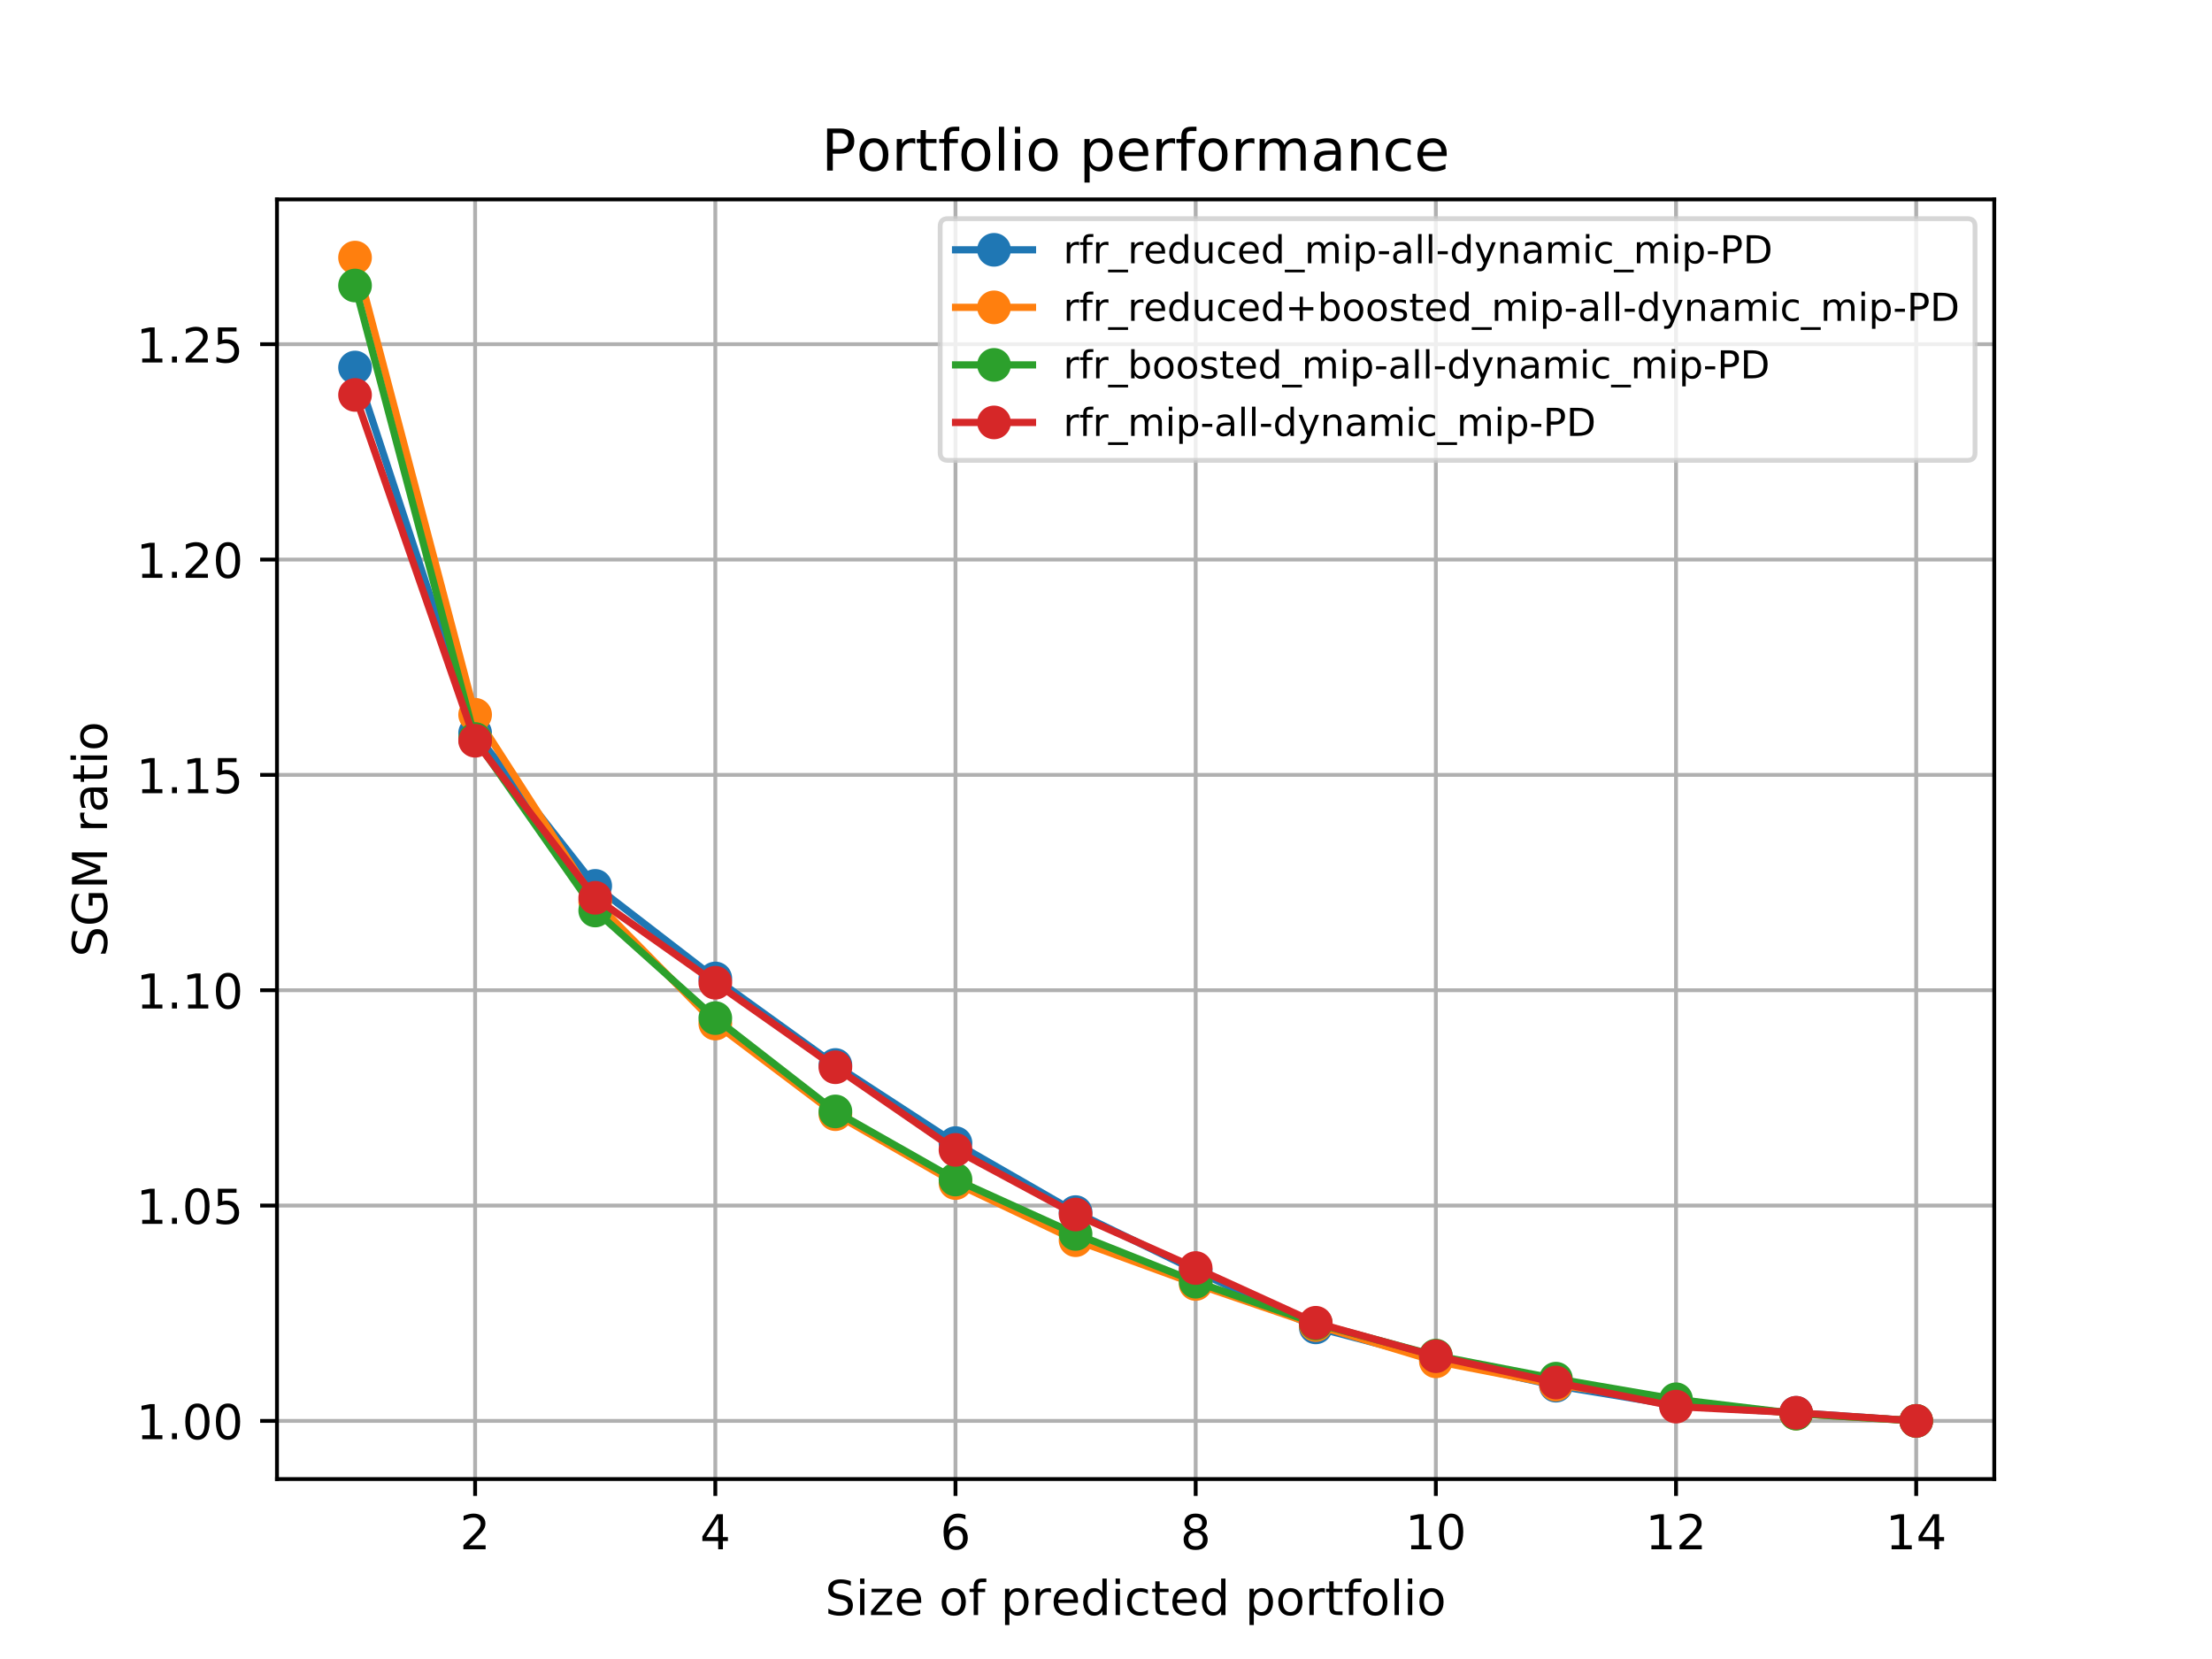 <?xml version="1.0" encoding="utf-8" standalone="no"?>
<!DOCTYPE svg PUBLIC "-//W3C//DTD SVG 1.1//EN"
  "http://www.w3.org/Graphics/SVG/1.1/DTD/svg11.dtd">
<!-- Created with matplotlib (http://matplotlib.org/) -->
<svg height="345pt" version="1.1" viewBox="0 0 460 345" width="460pt" xmlns="http://www.w3.org/2000/svg" xmlns:xlink="http://www.w3.org/1999/xlink">
 <defs>
  <style type="text/css">
*{stroke-linecap:butt;stroke-linejoin:round;}
  </style>
 </defs>
 <g id="figure_1">
  <g id="patch_1">
   <path d="M 0 345.6 
L 460.8 345.6 
L 460.8 0 
L 0 0 
z
" style="fill:#ffffff;"/>
  </g>
  <g id="axes_1">
   <g id="patch_2">
    <path d="M 57.6 307.584 
L 414.72 307.584 
L 414.72 41.472 
L 57.6 41.472 
z
" style="fill:#ffffff;"/>
   </g>
   <g id="matplotlib.axis_1">
    <g id="xtick_1">
     <g id="line2d_1">
      <path clip-path="url(#p5f1afac180)" d="M 98.806 307.584 
L 98.806 41.472 
" style="fill:none;stroke:#b0b0b0;stroke-linecap:square;stroke-width:0.8;"/>
     </g>
     <g id="line2d_2">
      <defs>
       <path d="M 0 0 
L 0 3.5 
" id="mdc9159c2d7" style="stroke:#000000;stroke-width:0.8;"/>
      </defs>
      <g>
       <use style="stroke:#000000;stroke-width:0.8;" x="98.806" xlink:href="#mdc9159c2d7" y="307.584"/>
      </g>
     </g>
     <g id="text_1">
      <!-- 2 -->
      <defs>
       <path d="M 19.188 8.297 
L 53.609 8.297 
L 53.609 0 
L 7.328 0 
L 7.328 8.297 
Q 12.938 14.109 22.625 23.891 
Q 32.328 33.688 34.812 36.531 
Q 39.547 41.844 41.422 45.531 
Q 43.312 49.219 43.312 52.781 
Q 43.312 58.594 39.234 62.25 
Q 35.156 65.922 28.609 65.922 
Q 23.969 65.922 18.812 64.312 
Q 13.672 62.703 7.812 59.422 
L 7.812 69.391 
Q 13.766 71.781 18.938 73 
Q 24.125 74.219 28.422 74.219 
Q 39.75 74.219 46.484 68.547 
Q 53.219 62.891 53.219 53.422 
Q 53.219 48.922 51.531 44.891 
Q 49.859 40.875 45.406 35.406 
Q 44.188 33.984 37.641 27.219 
Q 31.109 20.453 19.188 8.297 
z
" id="DejaVuSans-32"/>
      </defs>
      <g transform="translate(95.625 322.182)scale(0.1 -0.1)">
       <use xlink:href="#DejaVuSans-32"/>
      </g>
     </g>
    </g>
    <g id="xtick_2">
     <g id="line2d_3">
      <path clip-path="url(#p5f1afac180)" d="M 148.753 307.584 
L 148.753 41.472 
" style="fill:none;stroke:#b0b0b0;stroke-linecap:square;stroke-width:0.8;"/>
     </g>
     <g id="line2d_4">
      <g>
       <use style="stroke:#000000;stroke-width:0.8;" x="148.753" xlink:href="#mdc9159c2d7" y="307.584"/>
      </g>
     </g>
     <g id="text_2">
      <!-- 4 -->
      <defs>
       <path d="M 37.797 64.312 
L 12.891 25.391 
L 37.797 25.391 
z
M 35.203 72.906 
L 47.609 72.906 
L 47.609 25.391 
L 58.016 25.391 
L 58.016 17.188 
L 47.609 17.188 
L 47.609 0 
L 37.797 0 
L 37.797 17.188 
L 4.891 17.188 
L 4.891 26.703 
z
" id="DejaVuSans-34"/>
      </defs>
      <g transform="translate(145.572 322.182)scale(0.1 -0.1)">
       <use xlink:href="#DejaVuSans-34"/>
      </g>
     </g>
    </g>
    <g id="xtick_3">
     <g id="line2d_5">
      <path clip-path="url(#p5f1afac180)" d="M 198.7 307.584 
L 198.7 41.472 
" style="fill:none;stroke:#b0b0b0;stroke-linecap:square;stroke-width:0.8;"/>
     </g>
     <g id="line2d_6">
      <g>
       <use style="stroke:#000000;stroke-width:0.8;" x="198.7" xlink:href="#mdc9159c2d7" y="307.584"/>
      </g>
     </g>
     <g id="text_3">
      <!-- 6 -->
      <defs>
       <path d="M 33.016 40.375 
Q 26.375 40.375 22.484 35.828 
Q 18.609 31.297 18.609 23.391 
Q 18.609 15.531 22.484 10.953 
Q 26.375 6.391 33.016 6.391 
Q 39.656 6.391 43.531 10.953 
Q 47.406 15.531 47.406 23.391 
Q 47.406 31.297 43.531 35.828 
Q 39.656 40.375 33.016 40.375 
z
M 52.594 71.297 
L 52.594 62.312 
Q 48.875 64.062 45.094 64.984 
Q 41.312 65.922 37.594 65.922 
Q 27.828 65.922 22.672 59.328 
Q 17.531 52.734 16.797 39.406 
Q 19.672 43.656 24.016 45.922 
Q 28.375 48.188 33.594 48.188 
Q 44.578 48.188 50.953 41.516 
Q 57.328 34.859 57.328 23.391 
Q 57.328 12.156 50.688 5.359 
Q 44.047 -1.422 33.016 -1.422 
Q 20.359 -1.422 13.672 8.266 
Q 6.984 17.969 6.984 36.375 
Q 6.984 53.656 15.188 63.938 
Q 23.391 74.219 37.203 74.219 
Q 40.922 74.219 44.703 73.484 
Q 48.484 72.75 52.594 71.297 
z
" id="DejaVuSans-36"/>
      </defs>
      <g transform="translate(195.519 322.182)scale(0.1 -0.1)">
       <use xlink:href="#DejaVuSans-36"/>
      </g>
     </g>
    </g>
    <g id="xtick_4">
     <g id="line2d_7">
      <path clip-path="url(#p5f1afac180)" d="M 248.647 307.584 
L 248.647 41.472 
" style="fill:none;stroke:#b0b0b0;stroke-linecap:square;stroke-width:0.8;"/>
     </g>
     <g id="line2d_8">
      <g>
       <use style="stroke:#000000;stroke-width:0.8;" x="248.647" xlink:href="#mdc9159c2d7" y="307.584"/>
      </g>
     </g>
     <g id="text_4">
      <!-- 8 -->
      <defs>
       <path d="M 31.781 34.625 
Q 24.75 34.625 20.719 30.859 
Q 16.703 27.094 16.703 20.516 
Q 16.703 13.922 20.719 10.156 
Q 24.75 6.391 31.781 6.391 
Q 38.812 6.391 42.859 10.172 
Q 46.922 13.969 46.922 20.516 
Q 46.922 27.094 42.891 30.859 
Q 38.875 34.625 31.781 34.625 
z
M 21.922 38.812 
Q 15.578 40.375 12.031 44.719 
Q 8.5 49.078 8.5 55.328 
Q 8.5 64.062 14.719 69.141 
Q 20.953 74.219 31.781 74.219 
Q 42.672 74.219 48.875 69.141 
Q 55.078 64.062 55.078 55.328 
Q 55.078 49.078 51.531 44.719 
Q 48 40.375 41.703 38.812 
Q 48.828 37.156 52.797 32.312 
Q 56.781 27.484 56.781 20.516 
Q 56.781 9.906 50.312 4.234 
Q 43.844 -1.422 31.781 -1.422 
Q 19.734 -1.422 13.25 4.234 
Q 6.781 9.906 6.781 20.516 
Q 6.781 27.484 10.781 32.312 
Q 14.797 37.156 21.922 38.812 
z
M 18.312 54.391 
Q 18.312 48.734 21.844 45.562 
Q 25.391 42.391 31.781 42.391 
Q 38.141 42.391 41.719 45.562 
Q 45.312 48.734 45.312 54.391 
Q 45.312 60.062 41.719 63.234 
Q 38.141 66.406 31.781 66.406 
Q 25.391 66.406 21.844 63.234 
Q 18.312 60.062 18.312 54.391 
z
" id="DejaVuSans-38"/>
      </defs>
      <g transform="translate(245.465 322.182)scale(0.1 -0.1)">
       <use xlink:href="#DejaVuSans-38"/>
      </g>
     </g>
    </g>
    <g id="xtick_5">
     <g id="line2d_9">
      <path clip-path="url(#p5f1afac180)" d="M 298.594 307.584 
L 298.594 41.472 
" style="fill:none;stroke:#b0b0b0;stroke-linecap:square;stroke-width:0.8;"/>
     </g>
     <g id="line2d_10">
      <g>
       <use style="stroke:#000000;stroke-width:0.8;" x="298.594" xlink:href="#mdc9159c2d7" y="307.584"/>
      </g>
     </g>
     <g id="text_5">
      <!-- 10 -->
      <defs>
       <path d="M 12.406 8.297 
L 28.516 8.297 
L 28.516 63.922 
L 10.984 60.406 
L 10.984 69.391 
L 28.422 72.906 
L 38.281 72.906 
L 38.281 8.297 
L 54.391 8.297 
L 54.391 0 
L 12.406 0 
z
" id="DejaVuSans-31"/>
       <path d="M 31.781 66.406 
Q 24.172 66.406 20.328 58.906 
Q 16.5 51.422 16.5 36.375 
Q 16.5 21.391 20.328 13.891 
Q 24.172 6.391 31.781 6.391 
Q 39.453 6.391 43.281 13.891 
Q 47.125 21.391 47.125 36.375 
Q 47.125 51.422 43.281 58.906 
Q 39.453 66.406 31.781 66.406 
z
M 31.781 74.219 
Q 44.047 74.219 50.516 64.516 
Q 56.984 54.828 56.984 36.375 
Q 56.984 17.969 50.516 8.266 
Q 44.047 -1.422 31.781 -1.422 
Q 19.531 -1.422 13.062 8.266 
Q 6.594 17.969 6.594 36.375 
Q 6.594 54.828 13.062 64.516 
Q 19.531 74.219 31.781 74.219 
z
" id="DejaVuSans-30"/>
      </defs>
      <g transform="translate(292.231 322.182)scale(0.1 -0.1)">
       <use xlink:href="#DejaVuSans-31"/>
       <use x="63.623" xlink:href="#DejaVuSans-30"/>
      </g>
     </g>
    </g>
    <g id="xtick_6">
     <g id="line2d_11">
      <path clip-path="url(#p5f1afac180)" d="M 348.54 307.584 
L 348.54 41.472 
" style="fill:none;stroke:#b0b0b0;stroke-linecap:square;stroke-width:0.8;"/>
     </g>
     <g id="line2d_12">
      <g>
       <use style="stroke:#000000;stroke-width:0.8;" x="348.54" xlink:href="#mdc9159c2d7" y="307.584"/>
      </g>
     </g>
     <g id="text_6">
      <!-- 12 -->
      <g transform="translate(342.178 322.182)scale(0.1 -0.1)">
       <use xlink:href="#DejaVuSans-31"/>
       <use x="63.623" xlink:href="#DejaVuSans-32"/>
      </g>
     </g>
    </g>
    <g id="xtick_7">
     <g id="line2d_13">
      <path clip-path="url(#p5f1afac180)" d="M 398.487 307.584 
L 398.487 41.472 
" style="fill:none;stroke:#b0b0b0;stroke-linecap:square;stroke-width:0.8;"/>
     </g>
     <g id="line2d_14">
      <g>
       <use style="stroke:#000000;stroke-width:0.8;" x="398.487" xlink:href="#mdc9159c2d7" y="307.584"/>
      </g>
     </g>
     <g id="text_7">
      <!-- 14 -->
      <g transform="translate(392.125 322.182)scale(0.1 -0.1)">
       <use xlink:href="#DejaVuSans-31"/>
       <use x="63.623" xlink:href="#DejaVuSans-34"/>
      </g>
     </g>
    </g>
    <g id="text_8">
     <!-- Size of predicted portfolio -->
     <defs>
      <path d="M 53.516 70.516 
L 53.516 60.891 
Q 47.906 63.578 42.922 64.891 
Q 37.938 66.219 33.297 66.219 
Q 25.25 66.219 20.875 63.094 
Q 16.5 59.969 16.5 54.203 
Q 16.5 49.359 19.406 46.891 
Q 22.312 44.438 30.422 42.922 
L 36.375 41.703 
Q 47.406 39.594 52.656 34.297 
Q 57.906 29 57.906 20.125 
Q 57.906 9.516 50.797 4.047 
Q 43.703 -1.422 29.984 -1.422 
Q 24.812 -1.422 18.969 -0.25 
Q 13.141 0.922 6.891 3.219 
L 6.891 13.375 
Q 12.891 10.016 18.656 8.297 
Q 24.422 6.594 29.984 6.594 
Q 38.422 6.594 43.016 9.906 
Q 47.609 13.234 47.609 19.391 
Q 47.609 24.75 44.312 27.781 
Q 41.016 30.812 33.5 32.328 
L 27.484 33.5 
Q 16.453 35.688 11.516 40.375 
Q 6.594 45.062 6.594 53.422 
Q 6.594 63.094 13.406 68.656 
Q 20.219 74.219 32.172 74.219 
Q 37.312 74.219 42.625 73.281 
Q 47.953 72.359 53.516 70.516 
z
" id="DejaVuSans-53"/>
      <path d="M 9.422 54.688 
L 18.406 54.688 
L 18.406 0 
L 9.422 0 
z
M 9.422 75.984 
L 18.406 75.984 
L 18.406 64.594 
L 9.422 64.594 
z
" id="DejaVuSans-69"/>
      <path d="M 5.516 54.688 
L 48.188 54.688 
L 48.188 46.484 
L 14.406 7.172 
L 48.188 7.172 
L 48.188 0 
L 4.297 0 
L 4.297 8.203 
L 38.094 47.516 
L 5.516 47.516 
z
" id="DejaVuSans-7a"/>
      <path d="M 56.203 29.594 
L 56.203 25.203 
L 14.891 25.203 
Q 15.484 15.922 20.484 11.062 
Q 25.484 6.203 34.422 6.203 
Q 39.594 6.203 44.453 7.469 
Q 49.312 8.734 54.109 11.281 
L 54.109 2.781 
Q 49.266 0.734 44.188 -0.344 
Q 39.109 -1.422 33.891 -1.422 
Q 20.797 -1.422 13.156 6.188 
Q 5.516 13.812 5.516 26.812 
Q 5.516 40.234 12.766 48.109 
Q 20.016 56 32.328 56 
Q 43.359 56 49.781 48.891 
Q 56.203 41.797 56.203 29.594 
z
M 47.219 32.234 
Q 47.125 39.594 43.094 43.984 
Q 39.062 48.391 32.422 48.391 
Q 24.906 48.391 20.391 44.141 
Q 15.875 39.891 15.188 32.172 
z
" id="DejaVuSans-65"/>
      <path id="DejaVuSans-20"/>
      <path d="M 30.609 48.391 
Q 23.391 48.391 19.188 42.75 
Q 14.984 37.109 14.984 27.297 
Q 14.984 17.484 19.156 11.844 
Q 23.344 6.203 30.609 6.203 
Q 37.797 6.203 41.984 11.859 
Q 46.188 17.531 46.188 27.297 
Q 46.188 37.016 41.984 42.703 
Q 37.797 48.391 30.609 48.391 
z
M 30.609 56 
Q 42.328 56 49.016 48.375 
Q 55.719 40.766 55.719 27.297 
Q 55.719 13.875 49.016 6.219 
Q 42.328 -1.422 30.609 -1.422 
Q 18.844 -1.422 12.172 6.219 
Q 5.516 13.875 5.516 27.297 
Q 5.516 40.766 12.172 48.375 
Q 18.844 56 30.609 56 
z
" id="DejaVuSans-6f"/>
      <path d="M 37.109 75.984 
L 37.109 68.5 
L 28.516 68.5 
Q 23.688 68.5 21.797 66.547 
Q 19.922 64.594 19.922 59.516 
L 19.922 54.688 
L 34.719 54.688 
L 34.719 47.703 
L 19.922 47.703 
L 19.922 0 
L 10.891 0 
L 10.891 47.703 
L 2.297 47.703 
L 2.297 54.688 
L 10.891 54.688 
L 10.891 58.5 
Q 10.891 67.625 15.141 71.797 
Q 19.391 75.984 28.609 75.984 
z
" id="DejaVuSans-66"/>
      <path d="M 18.109 8.203 
L 18.109 -20.797 
L 9.078 -20.797 
L 9.078 54.688 
L 18.109 54.688 
L 18.109 46.391 
Q 20.953 51.266 25.266 53.625 
Q 29.594 56 35.594 56 
Q 45.562 56 51.781 48.094 
Q 58.016 40.188 58.016 27.297 
Q 58.016 14.406 51.781 6.484 
Q 45.562 -1.422 35.594 -1.422 
Q 29.594 -1.422 25.266 0.953 
Q 20.953 3.328 18.109 8.203 
z
M 48.688 27.297 
Q 48.688 37.203 44.609 42.844 
Q 40.531 48.484 33.406 48.484 
Q 26.266 48.484 22.188 42.844 
Q 18.109 37.203 18.109 27.297 
Q 18.109 17.391 22.188 11.75 
Q 26.266 6.109 33.406 6.109 
Q 40.531 6.109 44.609 11.75 
Q 48.688 17.391 48.688 27.297 
z
" id="DejaVuSans-70"/>
      <path d="M 41.109 46.297 
Q 39.594 47.172 37.812 47.578 
Q 36.031 48 33.891 48 
Q 26.266 48 22.188 43.047 
Q 18.109 38.094 18.109 28.812 
L 18.109 0 
L 9.078 0 
L 9.078 54.688 
L 18.109 54.688 
L 18.109 46.188 
Q 20.953 51.172 25.484 53.578 
Q 30.031 56 36.531 56 
Q 37.453 56 38.578 55.875 
Q 39.703 55.766 41.062 55.516 
z
" id="DejaVuSans-72"/>
      <path d="M 45.406 46.391 
L 45.406 75.984 
L 54.391 75.984 
L 54.391 0 
L 45.406 0 
L 45.406 8.203 
Q 42.578 3.328 38.25 0.953 
Q 33.938 -1.422 27.875 -1.422 
Q 17.969 -1.422 11.734 6.484 
Q 5.516 14.406 5.516 27.297 
Q 5.516 40.188 11.734 48.094 
Q 17.969 56 27.875 56 
Q 33.938 56 38.25 53.625 
Q 42.578 51.266 45.406 46.391 
z
M 14.797 27.297 
Q 14.797 17.391 18.875 11.75 
Q 22.953 6.109 30.078 6.109 
Q 37.203 6.109 41.297 11.75 
Q 45.406 17.391 45.406 27.297 
Q 45.406 37.203 41.297 42.844 
Q 37.203 48.484 30.078 48.484 
Q 22.953 48.484 18.875 42.844 
Q 14.797 37.203 14.797 27.297 
z
" id="DejaVuSans-64"/>
      <path d="M 48.781 52.594 
L 48.781 44.188 
Q 44.969 46.297 41.141 47.344 
Q 37.312 48.391 33.406 48.391 
Q 24.656 48.391 19.812 42.844 
Q 14.984 37.312 14.984 27.297 
Q 14.984 17.281 19.812 11.734 
Q 24.656 6.203 33.406 6.203 
Q 37.312 6.203 41.141 7.25 
Q 44.969 8.297 48.781 10.406 
L 48.781 2.094 
Q 45.016 0.344 40.984 -0.531 
Q 36.969 -1.422 32.422 -1.422 
Q 20.062 -1.422 12.781 6.344 
Q 5.516 14.109 5.516 27.297 
Q 5.516 40.672 12.859 48.328 
Q 20.219 56 33.016 56 
Q 37.156 56 41.109 55.141 
Q 45.062 54.297 48.781 52.594 
z
" id="DejaVuSans-63"/>
      <path d="M 18.312 70.219 
L 18.312 54.688 
L 36.812 54.688 
L 36.812 47.703 
L 18.312 47.703 
L 18.312 18.016 
Q 18.312 11.328 20.141 9.422 
Q 21.969 7.516 27.594 7.516 
L 36.812 7.516 
L 36.812 0 
L 27.594 0 
Q 17.188 0 13.234 3.875 
Q 9.281 7.766 9.281 18.016 
L 9.281 47.703 
L 2.688 47.703 
L 2.688 54.688 
L 9.281 54.688 
L 9.281 70.219 
z
" id="DejaVuSans-74"/>
      <path d="M 9.422 75.984 
L 18.406 75.984 
L 18.406 0 
L 9.422 0 
z
" id="DejaVuSans-6c"/>
     </defs>
     <g transform="translate(171.575 335.861)scale(0.1 -0.1)">
      <use xlink:href="#DejaVuSans-53"/>
      <use x="63.477" xlink:href="#DejaVuSans-69"/>
      <use x="91.26" xlink:href="#DejaVuSans-7a"/>
      <use x="143.75" xlink:href="#DejaVuSans-65"/>
      <use x="205.273" xlink:href="#DejaVuSans-20"/>
      <use x="237.061" xlink:href="#DejaVuSans-6f"/>
      <use x="298.242" xlink:href="#DejaVuSans-66"/>
      <use x="333.447" xlink:href="#DejaVuSans-20"/>
      <use x="365.234" xlink:href="#DejaVuSans-70"/>
      <use x="428.711" xlink:href="#DejaVuSans-72"/>
      <use x="469.793" xlink:href="#DejaVuSans-65"/>
      <use x="531.316" xlink:href="#DejaVuSans-64"/>
      <use x="594.793" xlink:href="#DejaVuSans-69"/>
      <use x="622.576" xlink:href="#DejaVuSans-63"/>
      <use x="677.557" xlink:href="#DejaVuSans-74"/>
      <use x="716.766" xlink:href="#DejaVuSans-65"/>
      <use x="778.289" xlink:href="#DejaVuSans-64"/>
      <use x="841.766" xlink:href="#DejaVuSans-20"/>
      <use x="873.553" xlink:href="#DejaVuSans-70"/>
      <use x="937.029" xlink:href="#DejaVuSans-6f"/>
      <use x="998.211" xlink:href="#DejaVuSans-72"/>
      <use x="1039.324" xlink:href="#DejaVuSans-74"/>
      <use x="1078.533" xlink:href="#DejaVuSans-66"/>
      <use x="1113.738" xlink:href="#DejaVuSans-6f"/>
      <use x="1174.92" xlink:href="#DejaVuSans-6c"/>
      <use x="1202.703" xlink:href="#DejaVuSans-69"/>
      <use x="1230.486" xlink:href="#DejaVuSans-6f"/>
     </g>
    </g>
   </g>
   <g id="matplotlib.axis_2">
    <g id="ytick_1">
     <g id="line2d_15">
      <path clip-path="url(#p5f1afac180)" d="M 57.6 295.488 
L 414.72 295.488 
" style="fill:none;stroke:#b0b0b0;stroke-linecap:square;stroke-width:0.8;"/>
     </g>
     <g id="line2d_16">
      <defs>
       <path d="M 0 0 
L -3.5 0 
" id="me1a5d4f9ac" style="stroke:#000000;stroke-width:0.8;"/>
      </defs>
      <g>
       <use style="stroke:#000000;stroke-width:0.8;" x="57.6" xlink:href="#me1a5d4f9ac" y="295.488"/>
      </g>
     </g>
     <g id="text_9">
      <!-- 1.00 -->
      <defs>
       <path d="M 10.688 12.406 
L 21 12.406 
L 21 0 
L 10.688 0 
z
" id="DejaVuSans-2e"/>
      </defs>
      <g transform="translate(28.334 299.287)scale(0.1 -0.1)">
       <use xlink:href="#DejaVuSans-31"/>
       <use x="63.623" xlink:href="#DejaVuSans-2e"/>
       <use x="95.41" xlink:href="#DejaVuSans-30"/>
       <use x="159.033" xlink:href="#DejaVuSans-30"/>
      </g>
     </g>
    </g>
    <g id="ytick_2">
     <g id="line2d_17">
      <path clip-path="url(#p5f1afac180)" d="M 57.6 250.707 
L 414.72 250.707 
" style="fill:none;stroke:#b0b0b0;stroke-linecap:square;stroke-width:0.8;"/>
     </g>
     <g id="line2d_18">
      <g>
       <use style="stroke:#000000;stroke-width:0.8;" x="57.6" xlink:href="#me1a5d4f9ac" y="250.707"/>
      </g>
     </g>
     <g id="text_10">
      <!-- 1.05 -->
      <defs>
       <path d="M 10.797 72.906 
L 49.516 72.906 
L 49.516 64.594 
L 19.828 64.594 
L 19.828 46.734 
Q 21.969 47.469 24.109 47.828 
Q 26.266 48.188 28.422 48.188 
Q 40.625 48.188 47.75 41.5 
Q 54.891 34.812 54.891 23.391 
Q 54.891 11.625 47.562 5.094 
Q 40.234 -1.422 26.906 -1.422 
Q 22.312 -1.422 17.547 -0.641 
Q 12.797 0.141 7.719 1.703 
L 7.719 11.625 
Q 12.109 9.234 16.797 8.062 
Q 21.484 6.891 26.703 6.891 
Q 35.156 6.891 40.078 11.328 
Q 45.016 15.766 45.016 23.391 
Q 45.016 31 40.078 35.438 
Q 35.156 39.891 26.703 39.891 
Q 22.75 39.891 18.812 39.016 
Q 14.891 38.141 10.797 36.281 
z
" id="DejaVuSans-35"/>
      </defs>
      <g transform="translate(28.334 254.506)scale(0.1 -0.1)">
       <use xlink:href="#DejaVuSans-31"/>
       <use x="63.623" xlink:href="#DejaVuSans-2e"/>
       <use x="95.41" xlink:href="#DejaVuSans-30"/>
       <use x="159.033" xlink:href="#DejaVuSans-35"/>
      </g>
     </g>
    </g>
    <g id="ytick_3">
     <g id="line2d_19">
      <path clip-path="url(#p5f1afac180)" d="M 57.6 205.926 
L 414.72 205.926 
" style="fill:none;stroke:#b0b0b0;stroke-linecap:square;stroke-width:0.8;"/>
     </g>
     <g id="line2d_20">
      <g>
       <use style="stroke:#000000;stroke-width:0.8;" x="57.6" xlink:href="#me1a5d4f9ac" y="205.926"/>
      </g>
     </g>
     <g id="text_11">
      <!-- 1.10 -->
      <g transform="translate(28.334 209.725)scale(0.1 -0.1)">
       <use xlink:href="#DejaVuSans-31"/>
       <use x="63.623" xlink:href="#DejaVuSans-2e"/>
       <use x="95.41" xlink:href="#DejaVuSans-31"/>
       <use x="159.033" xlink:href="#DejaVuSans-30"/>
      </g>
     </g>
    </g>
    <g id="ytick_4">
     <g id="line2d_21">
      <path clip-path="url(#p5f1afac180)" d="M 57.6 161.145 
L 414.72 161.145 
" style="fill:none;stroke:#b0b0b0;stroke-linecap:square;stroke-width:0.8;"/>
     </g>
     <g id="line2d_22">
      <g>
       <use style="stroke:#000000;stroke-width:0.8;" x="57.6" xlink:href="#me1a5d4f9ac" y="161.145"/>
      </g>
     </g>
     <g id="text_12">
      <!-- 1.15 -->
      <g transform="translate(28.334 164.944)scale(0.1 -0.1)">
       <use xlink:href="#DejaVuSans-31"/>
       <use x="63.623" xlink:href="#DejaVuSans-2e"/>
       <use x="95.41" xlink:href="#DejaVuSans-31"/>
       <use x="159.033" xlink:href="#DejaVuSans-35"/>
      </g>
     </g>
    </g>
    <g id="ytick_5">
     <g id="line2d_23">
      <path clip-path="url(#p5f1afac180)" d="M 57.6 116.364 
L 414.72 116.364 
" style="fill:none;stroke:#b0b0b0;stroke-linecap:square;stroke-width:0.8;"/>
     </g>
     <g id="line2d_24">
      <g>
       <use style="stroke:#000000;stroke-width:0.8;" x="57.6" xlink:href="#me1a5d4f9ac" y="116.364"/>
      </g>
     </g>
     <g id="text_13">
      <!-- 1.20 -->
      <g transform="translate(28.334 120.163)scale(0.1 -0.1)">
       <use xlink:href="#DejaVuSans-31"/>
       <use x="63.623" xlink:href="#DejaVuSans-2e"/>
       <use x="95.41" xlink:href="#DejaVuSans-32"/>
       <use x="159.033" xlink:href="#DejaVuSans-30"/>
      </g>
     </g>
    </g>
    <g id="ytick_6">
     <g id="line2d_25">
      <path clip-path="url(#p5f1afac180)" d="M 57.6 71.583 
L 414.72 71.583 
" style="fill:none;stroke:#b0b0b0;stroke-linecap:square;stroke-width:0.8;"/>
     </g>
     <g id="line2d_26">
      <g>
       <use style="stroke:#000000;stroke-width:0.8;" x="57.6" xlink:href="#me1a5d4f9ac" y="71.583"/>
      </g>
     </g>
     <g id="text_14">
      <!-- 1.25 -->
      <g transform="translate(28.334 75.382)scale(0.1 -0.1)">
       <use xlink:href="#DejaVuSans-31"/>
       <use x="63.623" xlink:href="#DejaVuSans-2e"/>
       <use x="95.41" xlink:href="#DejaVuSans-32"/>
       <use x="159.033" xlink:href="#DejaVuSans-35"/>
      </g>
     </g>
    </g>
    <g id="text_15">
     <!-- SGM ratio -->
     <defs>
      <path d="M 59.516 10.406 
L 59.516 29.984 
L 43.406 29.984 
L 43.406 38.094 
L 69.281 38.094 
L 69.281 6.781 
Q 63.578 2.734 56.688 0.656 
Q 49.812 -1.422 42 -1.422 
Q 24.906 -1.422 15.25 8.562 
Q 5.609 18.562 5.609 36.375 
Q 5.609 54.25 15.25 64.234 
Q 24.906 74.219 42 74.219 
Q 49.125 74.219 55.547 72.453 
Q 61.969 70.703 67.391 67.281 
L 67.391 56.781 
Q 61.922 61.422 55.766 63.766 
Q 49.609 66.109 42.828 66.109 
Q 29.438 66.109 22.719 58.641 
Q 16.016 51.172 16.016 36.375 
Q 16.016 21.625 22.719 14.156 
Q 29.438 6.688 42.828 6.688 
Q 48.047 6.688 52.141 7.594 
Q 56.25 8.5 59.516 10.406 
z
" id="DejaVuSans-47"/>
      <path d="M 9.812 72.906 
L 24.516 72.906 
L 43.109 23.297 
L 61.812 72.906 
L 76.516 72.906 
L 76.516 0 
L 66.891 0 
L 66.891 64.016 
L 48.094 14.016 
L 38.188 14.016 
L 19.391 64.016 
L 19.391 0 
L 9.812 0 
z
" id="DejaVuSans-4d"/>
      <path d="M 34.281 27.484 
Q 23.391 27.484 19.188 25 
Q 14.984 22.516 14.984 16.5 
Q 14.984 11.719 18.141 8.906 
Q 21.297 6.109 26.703 6.109 
Q 34.188 6.109 38.703 11.406 
Q 43.219 16.703 43.219 25.484 
L 43.219 27.484 
z
M 52.203 31.203 
L 52.203 0 
L 43.219 0 
L 43.219 8.297 
Q 40.141 3.328 35.547 0.953 
Q 30.953 -1.422 24.312 -1.422 
Q 15.922 -1.422 10.953 3.297 
Q 6 8.016 6 15.922 
Q 6 25.141 12.172 29.828 
Q 18.359 34.516 30.609 34.516 
L 43.219 34.516 
L 43.219 35.406 
Q 43.219 41.609 39.141 45 
Q 35.062 48.391 27.688 48.391 
Q 23 48.391 18.547 47.266 
Q 14.109 46.141 10.016 43.891 
L 10.016 52.203 
Q 14.938 54.109 19.578 55.047 
Q 24.219 56 28.609 56 
Q 40.484 56 46.344 49.844 
Q 52.203 43.703 52.203 31.203 
z
" id="DejaVuSans-61"/>
     </defs>
     <g transform="translate(22.255 199.008)rotate(-90)scale(0.1 -0.1)">
      <use xlink:href="#DejaVuSans-53"/>
      <use x="63.477" xlink:href="#DejaVuSans-47"/>
      <use x="140.967" xlink:href="#DejaVuSans-4d"/>
      <use x="227.246" xlink:href="#DejaVuSans-20"/>
      <use x="259.033" xlink:href="#DejaVuSans-72"/>
      <use x="300.146" xlink:href="#DejaVuSans-61"/>
      <use x="361.426" xlink:href="#DejaVuSans-74"/>
      <use x="400.635" xlink:href="#DejaVuSans-69"/>
      <use x="428.418" xlink:href="#DejaVuSans-6f"/>
     </g>
    </g>
   </g>
   <g id="line2d_27">
    <path clip-path="url(#p5f1afac180)" d="M 73.833 76.429 
L 98.806 152.425 
L 123.78 184.224 
L 148.753 203.475 
L 173.726 221.469 
L 198.7 237.713 
L 223.673 252.064 
L 248.647 264.225 
L 273.62 276.039 
L 298.594 282.62 
L 323.567 288.166 
L 348.54 292.276 
L 373.514 293.802 
L 398.487 295.488 
" style="fill:none;stroke:#1f77b4;stroke-linecap:square;stroke-width:1.5;"/>
    <defs>
     <path d="M 0 3 
C 0.796 3 1.559 2.684 2.121 2.121 
C 2.684 1.559 3 0.796 3 0 
C 3 -0.796 2.684 -1.559 2.121 -2.121 
C 1.559 -2.684 0.796 -3 0 -3 
C -0.796 -3 -1.559 -2.684 -2.121 -2.121 
C -2.684 -1.559 -3 -0.796 -3 0 
C -3 0.796 -2.684 1.559 -2.121 2.121 
C -1.559 2.684 -0.796 3 0 3 
z
" id="m342d27805b" style="stroke:#1f77b4;"/>
    </defs>
    <g clip-path="url(#p5f1afac180)">
     <use style="fill:#1f77b4;stroke:#1f77b4;" x="73.833" xlink:href="#m342d27805b" y="76.429"/>
     <use style="fill:#1f77b4;stroke:#1f77b4;" x="98.806" xlink:href="#m342d27805b" y="152.425"/>
     <use style="fill:#1f77b4;stroke:#1f77b4;" x="123.78" xlink:href="#m342d27805b" y="184.224"/>
     <use style="fill:#1f77b4;stroke:#1f77b4;" x="148.753" xlink:href="#m342d27805b" y="203.475"/>
     <use style="fill:#1f77b4;stroke:#1f77b4;" x="173.726" xlink:href="#m342d27805b" y="221.469"/>
     <use style="fill:#1f77b4;stroke:#1f77b4;" x="198.7" xlink:href="#m342d27805b" y="237.713"/>
     <use style="fill:#1f77b4;stroke:#1f77b4;" x="223.673" xlink:href="#m342d27805b" y="252.064"/>
     <use style="fill:#1f77b4;stroke:#1f77b4;" x="248.647" xlink:href="#m342d27805b" y="264.225"/>
     <use style="fill:#1f77b4;stroke:#1f77b4;" x="273.62" xlink:href="#m342d27805b" y="276.039"/>
     <use style="fill:#1f77b4;stroke:#1f77b4;" x="298.594" xlink:href="#m342d27805b" y="282.62"/>
     <use style="fill:#1f77b4;stroke:#1f77b4;" x="323.567" xlink:href="#m342d27805b" y="288.166"/>
     <use style="fill:#1f77b4;stroke:#1f77b4;" x="348.54" xlink:href="#m342d27805b" y="292.276"/>
     <use style="fill:#1f77b4;stroke:#1f77b4;" x="373.514" xlink:href="#m342d27805b" y="293.802"/>
     <use style="fill:#1f77b4;stroke:#1f77b4;" x="398.487" xlink:href="#m342d27805b" y="295.488"/>
    </g>
   </g>
   <g id="line2d_28">
    <path clip-path="url(#p5f1afac180)" d="M 73.833 53.568 
L 98.806 148.633 
L 123.78 187.468 
L 148.753 212.859 
L 173.726 231.701 
L 198.7 246.033 
L 223.673 257.909 
L 248.647 267.017 
L 273.62 275.555 
L 298.594 283.099 
L 323.567 287.944 
L 348.54 291.512 
L 373.514 293.958 
L 398.487 295.488 
" style="fill:none;stroke:#ff7f0e;stroke-linecap:square;stroke-width:1.5;"/>
    <defs>
     <path d="M 0 3 
C 0.796 3 1.559 2.684 2.121 2.121 
C 2.684 1.559 3 0.796 3 0 
C 3 -0.796 2.684 -1.559 2.121 -2.121 
C 1.559 -2.684 0.796 -3 0 -3 
C -0.796 -3 -1.559 -2.684 -2.121 -2.121 
C -2.684 -1.559 -3 -0.796 -3 0 
C -3 0.796 -2.684 1.559 -2.121 2.121 
C -1.559 2.684 -0.796 3 0 3 
z
" id="me86f625e6e" style="stroke:#ff7f0e;"/>
    </defs>
    <g clip-path="url(#p5f1afac180)">
     <use style="fill:#ff7f0e;stroke:#ff7f0e;" x="73.833" xlink:href="#me86f625e6e" y="53.568"/>
     <use style="fill:#ff7f0e;stroke:#ff7f0e;" x="98.806" xlink:href="#me86f625e6e" y="148.633"/>
     <use style="fill:#ff7f0e;stroke:#ff7f0e;" x="123.78" xlink:href="#me86f625e6e" y="187.468"/>
     <use style="fill:#ff7f0e;stroke:#ff7f0e;" x="148.753" xlink:href="#me86f625e6e" y="212.859"/>
     <use style="fill:#ff7f0e;stroke:#ff7f0e;" x="173.726" xlink:href="#me86f625e6e" y="231.701"/>
     <use style="fill:#ff7f0e;stroke:#ff7f0e;" x="198.7" xlink:href="#me86f625e6e" y="246.033"/>
     <use style="fill:#ff7f0e;stroke:#ff7f0e;" x="223.673" xlink:href="#me86f625e6e" y="257.909"/>
     <use style="fill:#ff7f0e;stroke:#ff7f0e;" x="248.647" xlink:href="#me86f625e6e" y="267.017"/>
     <use style="fill:#ff7f0e;stroke:#ff7f0e;" x="273.62" xlink:href="#me86f625e6e" y="275.555"/>
     <use style="fill:#ff7f0e;stroke:#ff7f0e;" x="298.594" xlink:href="#me86f625e6e" y="283.099"/>
     <use style="fill:#ff7f0e;stroke:#ff7f0e;" x="323.567" xlink:href="#me86f625e6e" y="287.944"/>
     <use style="fill:#ff7f0e;stroke:#ff7f0e;" x="348.54" xlink:href="#me86f625e6e" y="291.512"/>
     <use style="fill:#ff7f0e;stroke:#ff7f0e;" x="373.514" xlink:href="#me86f625e6e" y="293.958"/>
     <use style="fill:#ff7f0e;stroke:#ff7f0e;" x="398.487" xlink:href="#me86f625e6e" y="295.488"/>
    </g>
   </g>
   <g id="line2d_29">
    <path clip-path="url(#p5f1afac180)" d="M 73.833 59.375 
L 98.806 153.681 
L 123.78 189.346 
L 148.753 211.723 
L 173.726 231.128 
L 198.7 245.292 
L 223.673 256.607 
L 248.647 266.538 
L 273.62 275.22 
L 298.594 281.899 
L 323.567 286.703 
L 348.54 290.987 
L 373.514 293.98 
L 398.487 295.488 
" style="fill:none;stroke:#2ca02c;stroke-linecap:square;stroke-width:1.5;"/>
    <defs>
     <path d="M 0 3 
C 0.796 3 1.559 2.684 2.121 2.121 
C 2.684 1.559 3 0.796 3 0 
C 3 -0.796 2.684 -1.559 2.121 -2.121 
C 1.559 -2.684 0.796 -3 0 -3 
C -0.796 -3 -1.559 -2.684 -2.121 -2.121 
C -2.684 -1.559 -3 -0.796 -3 0 
C -3 0.796 -2.684 1.559 -2.121 2.121 
C -1.559 2.684 -0.796 3 0 3 
z
" id="maa589715fe" style="stroke:#2ca02c;"/>
    </defs>
    <g clip-path="url(#p5f1afac180)">
     <use style="fill:#2ca02c;stroke:#2ca02c;" x="73.833" xlink:href="#maa589715fe" y="59.375"/>
     <use style="fill:#2ca02c;stroke:#2ca02c;" x="98.806" xlink:href="#maa589715fe" y="153.681"/>
     <use style="fill:#2ca02c;stroke:#2ca02c;" x="123.78" xlink:href="#maa589715fe" y="189.346"/>
     <use style="fill:#2ca02c;stroke:#2ca02c;" x="148.753" xlink:href="#maa589715fe" y="211.723"/>
     <use style="fill:#2ca02c;stroke:#2ca02c;" x="173.726" xlink:href="#maa589715fe" y="231.128"/>
     <use style="fill:#2ca02c;stroke:#2ca02c;" x="198.7" xlink:href="#maa589715fe" y="245.292"/>
     <use style="fill:#2ca02c;stroke:#2ca02c;" x="223.673" xlink:href="#maa589715fe" y="256.607"/>
     <use style="fill:#2ca02c;stroke:#2ca02c;" x="248.647" xlink:href="#maa589715fe" y="266.538"/>
     <use style="fill:#2ca02c;stroke:#2ca02c;" x="273.62" xlink:href="#maa589715fe" y="275.22"/>
     <use style="fill:#2ca02c;stroke:#2ca02c;" x="298.594" xlink:href="#maa589715fe" y="281.899"/>
     <use style="fill:#2ca02c;stroke:#2ca02c;" x="323.567" xlink:href="#maa589715fe" y="286.703"/>
     <use style="fill:#2ca02c;stroke:#2ca02c;" x="348.54" xlink:href="#maa589715fe" y="290.987"/>
     <use style="fill:#2ca02c;stroke:#2ca02c;" x="373.514" xlink:href="#maa589715fe" y="293.98"/>
     <use style="fill:#2ca02c;stroke:#2ca02c;" x="398.487" xlink:href="#maa589715fe" y="295.488"/>
    </g>
   </g>
   <g id="line2d_30">
    <path clip-path="url(#p5f1afac180)" d="M 73.833 82.129 
L 98.806 154.046 
L 123.78 186.706 
L 148.753 204.366 
L 173.726 221.941 
L 198.7 239.129 
L 223.673 252.565 
L 248.647 263.692 
L 273.62 275.077 
L 298.594 282.033 
L 323.567 287.502 
L 348.54 292.515 
L 373.514 293.785 
L 398.487 295.488 
" style="fill:none;stroke:#d62728;stroke-linecap:square;stroke-width:1.5;"/>
    <defs>
     <path d="M 0 3 
C 0.796 3 1.559 2.684 2.121 2.121 
C 2.684 1.559 3 0.796 3 0 
C 3 -0.796 2.684 -1.559 2.121 -2.121 
C 1.559 -2.684 0.796 -3 0 -3 
C -0.796 -3 -1.559 -2.684 -2.121 -2.121 
C -2.684 -1.559 -3 -0.796 -3 0 
C -3 0.796 -2.684 1.559 -2.121 2.121 
C -1.559 2.684 -0.796 3 0 3 
z
" id="m9587e07c8d" style="stroke:#d62728;"/>
    </defs>
    <g clip-path="url(#p5f1afac180)">
     <use style="fill:#d62728;stroke:#d62728;" x="73.833" xlink:href="#m9587e07c8d" y="82.129"/>
     <use style="fill:#d62728;stroke:#d62728;" x="98.806" xlink:href="#m9587e07c8d" y="154.046"/>
     <use style="fill:#d62728;stroke:#d62728;" x="123.78" xlink:href="#m9587e07c8d" y="186.706"/>
     <use style="fill:#d62728;stroke:#d62728;" x="148.753" xlink:href="#m9587e07c8d" y="204.366"/>
     <use style="fill:#d62728;stroke:#d62728;" x="173.726" xlink:href="#m9587e07c8d" y="221.941"/>
     <use style="fill:#d62728;stroke:#d62728;" x="198.7" xlink:href="#m9587e07c8d" y="239.129"/>
     <use style="fill:#d62728;stroke:#d62728;" x="223.673" xlink:href="#m9587e07c8d" y="252.565"/>
     <use style="fill:#d62728;stroke:#d62728;" x="248.647" xlink:href="#m9587e07c8d" y="263.692"/>
     <use style="fill:#d62728;stroke:#d62728;" x="273.62" xlink:href="#m9587e07c8d" y="275.077"/>
     <use style="fill:#d62728;stroke:#d62728;" x="298.594" xlink:href="#m9587e07c8d" y="282.033"/>
     <use style="fill:#d62728;stroke:#d62728;" x="323.567" xlink:href="#m9587e07c8d" y="287.502"/>
     <use style="fill:#d62728;stroke:#d62728;" x="348.54" xlink:href="#m9587e07c8d" y="292.515"/>
     <use style="fill:#d62728;stroke:#d62728;" x="373.514" xlink:href="#m9587e07c8d" y="293.785"/>
     <use style="fill:#d62728;stroke:#d62728;" x="398.487" xlink:href="#m9587e07c8d" y="295.488"/>
    </g>
   </g>
   <g id="patch_3">
    <path d="M 57.6 307.584 
L 57.6 41.472 
" style="fill:none;stroke:#000000;stroke-linecap:square;stroke-linejoin:miter;stroke-width:0.8;"/>
   </g>
   <g id="patch_4">
    <path d="M 414.72 307.584 
L 414.72 41.472 
" style="fill:none;stroke:#000000;stroke-linecap:square;stroke-linejoin:miter;stroke-width:0.8;"/>
   </g>
   <g id="patch_5">
    <path d="M 57.6 307.584 
L 414.72 307.584 
" style="fill:none;stroke:#000000;stroke-linecap:square;stroke-linejoin:miter;stroke-width:0.8;"/>
   </g>
   <g id="patch_6">
    <path d="M 57.6 41.472 
L 414.72 41.472 
" style="fill:none;stroke:#000000;stroke-linecap:square;stroke-linejoin:miter;stroke-width:0.8;"/>
   </g>
   <g id="text_16">
    <!-- Portfolio performance -->
    <defs>
     <path d="M 19.672 64.797 
L 19.672 37.406 
L 32.078 37.406 
Q 38.969 37.406 42.719 40.969 
Q 46.484 44.531 46.484 51.125 
Q 46.484 57.672 42.719 61.234 
Q 38.969 64.797 32.078 64.797 
z
M 9.812 72.906 
L 32.078 72.906 
Q 44.344 72.906 50.609 67.359 
Q 56.891 61.812 56.891 51.125 
Q 56.891 40.328 50.609 34.812 
Q 44.344 29.297 32.078 29.297 
L 19.672 29.297 
L 19.672 0 
L 9.812 0 
z
" id="DejaVuSans-50"/>
     <path d="M 52 44.188 
Q 55.375 50.25 60.062 53.125 
Q 64.75 56 71.094 56 
Q 79.641 56 84.281 50.016 
Q 88.922 44.047 88.922 33.016 
L 88.922 0 
L 79.891 0 
L 79.891 32.719 
Q 79.891 40.578 77.094 44.375 
Q 74.312 48.188 68.609 48.188 
Q 61.625 48.188 57.562 43.547 
Q 53.516 38.922 53.516 30.906 
L 53.516 0 
L 44.484 0 
L 44.484 32.719 
Q 44.484 40.625 41.703 44.406 
Q 38.922 48.188 33.109 48.188 
Q 26.219 48.188 22.156 43.531 
Q 18.109 38.875 18.109 30.906 
L 18.109 0 
L 9.078 0 
L 9.078 54.688 
L 18.109 54.688 
L 18.109 46.188 
Q 21.188 51.219 25.484 53.609 
Q 29.781 56 35.688 56 
Q 41.656 56 45.828 52.969 
Q 50 49.953 52 44.188 
z
" id="DejaVuSans-6d"/>
     <path d="M 54.891 33.016 
L 54.891 0 
L 45.906 0 
L 45.906 32.719 
Q 45.906 40.484 42.875 44.328 
Q 39.844 48.188 33.797 48.188 
Q 26.516 48.188 22.312 43.547 
Q 18.109 38.922 18.109 30.906 
L 18.109 0 
L 9.078 0 
L 9.078 54.688 
L 18.109 54.688 
L 18.109 46.188 
Q 21.344 51.125 25.703 53.562 
Q 30.078 56 35.797 56 
Q 45.219 56 50.047 50.172 
Q 54.891 44.344 54.891 33.016 
z
" id="DejaVuSans-6e"/>
    </defs>
    <g transform="translate(170.828 35.472)scale(0.12 -0.12)">
     <use xlink:href="#DejaVuSans-50"/>
     <use x="60.256" xlink:href="#DejaVuSans-6f"/>
     <use x="121.438" xlink:href="#DejaVuSans-72"/>
     <use x="162.551" xlink:href="#DejaVuSans-74"/>
     <use x="201.76" xlink:href="#DejaVuSans-66"/>
     <use x="236.965" xlink:href="#DejaVuSans-6f"/>
     <use x="298.146" xlink:href="#DejaVuSans-6c"/>
     <use x="325.93" xlink:href="#DejaVuSans-69"/>
     <use x="353.713" xlink:href="#DejaVuSans-6f"/>
     <use x="414.895" xlink:href="#DejaVuSans-20"/>
     <use x="446.682" xlink:href="#DejaVuSans-70"/>
     <use x="510.158" xlink:href="#DejaVuSans-65"/>
     <use x="571.682" xlink:href="#DejaVuSans-72"/>
     <use x="612.795" xlink:href="#DejaVuSans-66"/>
     <use x="648" xlink:href="#DejaVuSans-6f"/>
     <use x="709.182" xlink:href="#DejaVuSans-72"/>
     <use x="750.279" xlink:href="#DejaVuSans-6d"/>
     <use x="847.691" xlink:href="#DejaVuSans-61"/>
     <use x="908.971" xlink:href="#DejaVuSans-6e"/>
     <use x="972.35" xlink:href="#DejaVuSans-63"/>
     <use x="1027.33" xlink:href="#DejaVuSans-65"/>
    </g>
   </g>
   <g id="legend_1">
    <g id="patch_7">
     <path d="M 197.114 95.732 
L 409.12 95.732 
Q 410.72 95.732 410.72 94.132 
L 410.72 47.072 
Q 410.72 45.472 409.12 45.472 
L 197.114 45.472 
Q 195.514 45.472 195.514 47.072 
L 195.514 94.132 
Q 195.514 95.732 197.114 95.732 
z
" style="fill:#ffffff;opacity:0.8;stroke:#cccccc;stroke-linejoin:miter;"/>
    </g>
    <g id="line2d_31">
     <path d="M 198.714 51.951 
L 214.714 51.951 
" style="fill:none;stroke:#1f77b4;stroke-linecap:square;stroke-width:1.5;"/>
    </g>
    <g id="line2d_32">
     <g>
      <use style="fill:#1f77b4;stroke:#1f77b4;" x="206.714" xlink:href="#m342d27805b" y="51.951"/>
     </g>
    </g>
    <g id="text_17">
     <!-- rfr_reduced_mip-all-dynamic_mip-PD -->
     <defs>
      <path d="M 50.984 -16.609 
L 50.984 -23.578 
L -0.984 -23.578 
L -0.984 -16.609 
z
" id="DejaVuSans-5f"/>
      <path d="M 8.5 21.578 
L 8.5 54.688 
L 17.484 54.688 
L 17.484 21.922 
Q 17.484 14.156 20.5 10.266 
Q 23.531 6.391 29.594 6.391 
Q 36.859 6.391 41.078 11.031 
Q 45.312 15.672 45.312 23.688 
L 45.312 54.688 
L 54.297 54.688 
L 54.297 0 
L 45.312 0 
L 45.312 8.406 
Q 42.047 3.422 37.719 1 
Q 33.406 -1.422 27.688 -1.422 
Q 18.266 -1.422 13.375 4.438 
Q 8.5 10.297 8.5 21.578 
z
M 31.109 56 
z
" id="DejaVuSans-75"/>
      <path d="M 4.891 31.391 
L 31.203 31.391 
L 31.203 23.391 
L 4.891 23.391 
z
" id="DejaVuSans-2d"/>
      <path d="M 32.172 -5.078 
Q 28.375 -14.844 24.75 -17.812 
Q 21.141 -20.797 15.094 -20.797 
L 7.906 -20.797 
L 7.906 -13.281 
L 13.188 -13.281 
Q 16.891 -13.281 18.938 -11.516 
Q 21 -9.766 23.484 -3.219 
L 25.094 0.875 
L 2.984 54.688 
L 12.5 54.688 
L 29.594 11.922 
L 46.688 54.688 
L 56.203 54.688 
z
" id="DejaVuSans-79"/>
      <path d="M 19.672 64.797 
L 19.672 8.109 
L 31.594 8.109 
Q 46.688 8.109 53.688 14.938 
Q 60.688 21.781 60.688 36.531 
Q 60.688 51.172 53.688 57.984 
Q 46.688 64.797 31.594 64.797 
z
M 9.812 72.906 
L 30.078 72.906 
Q 51.266 72.906 61.172 64.094 
Q 71.094 55.281 71.094 36.531 
Q 71.094 17.672 61.125 8.828 
Q 51.172 0 30.078 0 
L 9.812 0 
z
" id="DejaVuSans-44"/>
     </defs>
     <g transform="translate(221.114 54.751)scale(0.08 -0.08)">
      <use xlink:href="#DejaVuSans-72"/>
      <use x="41.113" xlink:href="#DejaVuSans-66"/>
      <use x="76.318" xlink:href="#DejaVuSans-72"/>
      <use x="117.432" xlink:href="#DejaVuSans-5f"/>
      <use x="167.432" xlink:href="#DejaVuSans-72"/>
      <use x="208.514" xlink:href="#DejaVuSans-65"/>
      <use x="270.037" xlink:href="#DejaVuSans-64"/>
      <use x="333.514" xlink:href="#DejaVuSans-75"/>
      <use x="396.893" xlink:href="#DejaVuSans-63"/>
      <use x="451.873" xlink:href="#DejaVuSans-65"/>
      <use x="513.396" xlink:href="#DejaVuSans-64"/>
      <use x="576.873" xlink:href="#DejaVuSans-5f"/>
      <use x="626.873" xlink:href="#DejaVuSans-6d"/>
      <use x="724.285" xlink:href="#DejaVuSans-69"/>
      <use x="752.068" xlink:href="#DejaVuSans-70"/>
      <use x="815.545" xlink:href="#DejaVuSans-2d"/>
      <use x="851.629" xlink:href="#DejaVuSans-61"/>
      <use x="912.908" xlink:href="#DejaVuSans-6c"/>
      <use x="940.691" xlink:href="#DejaVuSans-6c"/>
      <use x="968.475" xlink:href="#DejaVuSans-2d"/>
      <use x="1004.559" xlink:href="#DejaVuSans-64"/>
      <use x="1068.035" xlink:href="#DejaVuSans-79"/>
      <use x="1127.215" xlink:href="#DejaVuSans-6e"/>
      <use x="1190.594" xlink:href="#DejaVuSans-61"/>
      <use x="1251.873" xlink:href="#DejaVuSans-6d"/>
      <use x="1349.285" xlink:href="#DejaVuSans-69"/>
      <use x="1377.068" xlink:href="#DejaVuSans-63"/>
      <use x="1432.049" xlink:href="#DejaVuSans-5f"/>
      <use x="1482.049" xlink:href="#DejaVuSans-6d"/>
      <use x="1579.461" xlink:href="#DejaVuSans-69"/>
      <use x="1607.244" xlink:href="#DejaVuSans-70"/>
      <use x="1670.721" xlink:href="#DejaVuSans-2d"/>
      <use x="1706.805" xlink:href="#DejaVuSans-50"/>
      <use x="1767.107" xlink:href="#DejaVuSans-44"/>
     </g>
    </g>
    <g id="line2d_33">
     <path d="M 198.714 63.916 
L 214.714 63.916 
" style="fill:none;stroke:#ff7f0e;stroke-linecap:square;stroke-width:1.5;"/>
    </g>
    <g id="line2d_34">
     <g>
      <use style="fill:#ff7f0e;stroke:#ff7f0e;" x="206.714" xlink:href="#me86f625e6e" y="63.916"/>
     </g>
    </g>
    <g id="text_18">
     <!-- rfr_reduced+boosted_mip-all-dynamic_mip-PD -->
     <defs>
      <path d="M 46 62.703 
L 46 35.5 
L 73.188 35.5 
L 73.188 27.203 
L 46 27.203 
L 46 0 
L 37.797 0 
L 37.797 27.203 
L 10.594 27.203 
L 10.594 35.5 
L 37.797 35.5 
L 37.797 62.703 
z
" id="DejaVuSans-2b"/>
      <path d="M 48.688 27.297 
Q 48.688 37.203 44.609 42.844 
Q 40.531 48.484 33.406 48.484 
Q 26.266 48.484 22.188 42.844 
Q 18.109 37.203 18.109 27.297 
Q 18.109 17.391 22.188 11.75 
Q 26.266 6.109 33.406 6.109 
Q 40.531 6.109 44.609 11.75 
Q 48.688 17.391 48.688 27.297 
z
M 18.109 46.391 
Q 20.953 51.266 25.266 53.625 
Q 29.594 56 35.594 56 
Q 45.562 56 51.781 48.094 
Q 58.016 40.188 58.016 27.297 
Q 58.016 14.406 51.781 6.484 
Q 45.562 -1.422 35.594 -1.422 
Q 29.594 -1.422 25.266 0.953 
Q 20.953 3.328 18.109 8.203 
L 18.109 0 
L 9.078 0 
L 9.078 75.984 
L 18.109 75.984 
z
" id="DejaVuSans-62"/>
      <path d="M 44.281 53.078 
L 44.281 44.578 
Q 40.484 46.531 36.375 47.5 
Q 32.281 48.484 27.875 48.484 
Q 21.188 48.484 17.844 46.438 
Q 14.5 44.391 14.5 40.281 
Q 14.5 37.156 16.891 35.375 
Q 19.281 33.594 26.516 31.984 
L 29.594 31.297 
Q 39.156 29.25 43.188 25.516 
Q 47.219 21.781 47.219 15.094 
Q 47.219 7.469 41.188 3.016 
Q 35.156 -1.422 24.609 -1.422 
Q 20.219 -1.422 15.453 -0.562 
Q 10.688 0.297 5.422 2 
L 5.422 11.281 
Q 10.406 8.688 15.234 7.391 
Q 20.062 6.109 24.812 6.109 
Q 31.156 6.109 34.562 8.281 
Q 37.984 10.453 37.984 14.406 
Q 37.984 18.062 35.516 20.016 
Q 33.062 21.969 24.703 23.781 
L 21.578 24.516 
Q 13.234 26.266 9.516 29.906 
Q 5.812 33.547 5.812 39.891 
Q 5.812 47.609 11.281 51.797 
Q 16.75 56 26.812 56 
Q 31.781 56 36.172 55.266 
Q 40.578 54.547 44.281 53.078 
z
" id="DejaVuSans-73"/>
     </defs>
     <g transform="translate(221.114 66.716)scale(0.08 -0.08)">
      <use xlink:href="#DejaVuSans-72"/>
      <use x="41.113" xlink:href="#DejaVuSans-66"/>
      <use x="76.318" xlink:href="#DejaVuSans-72"/>
      <use x="117.432" xlink:href="#DejaVuSans-5f"/>
      <use x="167.432" xlink:href="#DejaVuSans-72"/>
      <use x="208.514" xlink:href="#DejaVuSans-65"/>
      <use x="270.037" xlink:href="#DejaVuSans-64"/>
      <use x="333.514" xlink:href="#DejaVuSans-75"/>
      <use x="396.893" xlink:href="#DejaVuSans-63"/>
      <use x="451.873" xlink:href="#DejaVuSans-65"/>
      <use x="513.396" xlink:href="#DejaVuSans-64"/>
      <use x="576.873" xlink:href="#DejaVuSans-2b"/>
      <use x="660.662" xlink:href="#DejaVuSans-62"/>
      <use x="724.139" xlink:href="#DejaVuSans-6f"/>
      <use x="785.32" xlink:href="#DejaVuSans-6f"/>
      <use x="846.502" xlink:href="#DejaVuSans-73"/>
      <use x="898.602" xlink:href="#DejaVuSans-74"/>
      <use x="937.811" xlink:href="#DejaVuSans-65"/>
      <use x="999.334" xlink:href="#DejaVuSans-64"/>
      <use x="1062.811" xlink:href="#DejaVuSans-5f"/>
      <use x="1112.811" xlink:href="#DejaVuSans-6d"/>
      <use x="1210.223" xlink:href="#DejaVuSans-69"/>
      <use x="1238.006" xlink:href="#DejaVuSans-70"/>
      <use x="1301.482" xlink:href="#DejaVuSans-2d"/>
      <use x="1337.566" xlink:href="#DejaVuSans-61"/>
      <use x="1398.846" xlink:href="#DejaVuSans-6c"/>
      <use x="1426.629" xlink:href="#DejaVuSans-6c"/>
      <use x="1454.412" xlink:href="#DejaVuSans-2d"/>
      <use x="1490.496" xlink:href="#DejaVuSans-64"/>
      <use x="1553.973" xlink:href="#DejaVuSans-79"/>
      <use x="1613.152" xlink:href="#DejaVuSans-6e"/>
      <use x="1676.531" xlink:href="#DejaVuSans-61"/>
      <use x="1737.811" xlink:href="#DejaVuSans-6d"/>
      <use x="1835.223" xlink:href="#DejaVuSans-69"/>
      <use x="1863.006" xlink:href="#DejaVuSans-63"/>
      <use x="1917.986" xlink:href="#DejaVuSans-5f"/>
      <use x="1967.986" xlink:href="#DejaVuSans-6d"/>
      <use x="2065.398" xlink:href="#DejaVuSans-69"/>
      <use x="2093.182" xlink:href="#DejaVuSans-70"/>
      <use x="2156.658" xlink:href="#DejaVuSans-2d"/>
      <use x="2192.742" xlink:href="#DejaVuSans-50"/>
      <use x="2253.045" xlink:href="#DejaVuSans-44"/>
     </g>
    </g>
    <g id="line2d_35">
     <path d="M 198.714 75.881 
L 214.714 75.881 
" style="fill:none;stroke:#2ca02c;stroke-linecap:square;stroke-width:1.5;"/>
    </g>
    <g id="line2d_36">
     <g>
      <use style="fill:#2ca02c;stroke:#2ca02c;" x="206.714" xlink:href="#maa589715fe" y="75.881"/>
     </g>
    </g>
    <g id="text_19">
     <!-- rfr_boosted_mip-all-dynamic_mip-PD -->
     <g transform="translate(221.114 78.681)scale(0.08 -0.08)">
      <use xlink:href="#DejaVuSans-72"/>
      <use x="41.113" xlink:href="#DejaVuSans-66"/>
      <use x="76.318" xlink:href="#DejaVuSans-72"/>
      <use x="117.432" xlink:href="#DejaVuSans-5f"/>
      <use x="167.432" xlink:href="#DejaVuSans-62"/>
      <use x="230.908" xlink:href="#DejaVuSans-6f"/>
      <use x="292.09" xlink:href="#DejaVuSans-6f"/>
      <use x="353.271" xlink:href="#DejaVuSans-73"/>
      <use x="405.371" xlink:href="#DejaVuSans-74"/>
      <use x="444.58" xlink:href="#DejaVuSans-65"/>
      <use x="506.104" xlink:href="#DejaVuSans-64"/>
      <use x="569.58" xlink:href="#DejaVuSans-5f"/>
      <use x="619.58" xlink:href="#DejaVuSans-6d"/>
      <use x="716.992" xlink:href="#DejaVuSans-69"/>
      <use x="744.775" xlink:href="#DejaVuSans-70"/>
      <use x="808.252" xlink:href="#DejaVuSans-2d"/>
      <use x="844.336" xlink:href="#DejaVuSans-61"/>
      <use x="905.615" xlink:href="#DejaVuSans-6c"/>
      <use x="933.398" xlink:href="#DejaVuSans-6c"/>
      <use x="961.182" xlink:href="#DejaVuSans-2d"/>
      <use x="997.266" xlink:href="#DejaVuSans-64"/>
      <use x="1060.742" xlink:href="#DejaVuSans-79"/>
      <use x="1119.922" xlink:href="#DejaVuSans-6e"/>
      <use x="1183.301" xlink:href="#DejaVuSans-61"/>
      <use x="1244.58" xlink:href="#DejaVuSans-6d"/>
      <use x="1341.992" xlink:href="#DejaVuSans-69"/>
      <use x="1369.775" xlink:href="#DejaVuSans-63"/>
      <use x="1424.756" xlink:href="#DejaVuSans-5f"/>
      <use x="1474.756" xlink:href="#DejaVuSans-6d"/>
      <use x="1572.168" xlink:href="#DejaVuSans-69"/>
      <use x="1599.951" xlink:href="#DejaVuSans-70"/>
      <use x="1663.428" xlink:href="#DejaVuSans-2d"/>
      <use x="1699.512" xlink:href="#DejaVuSans-50"/>
      <use x="1759.814" xlink:href="#DejaVuSans-44"/>
     </g>
    </g>
    <g id="line2d_37">
     <path d="M 198.714 87.846 
L 214.714 87.846 
" style="fill:none;stroke:#d62728;stroke-linecap:square;stroke-width:1.5;"/>
    </g>
    <g id="line2d_38">
     <g>
      <use style="fill:#d62728;stroke:#d62728;" x="206.714" xlink:href="#m9587e07c8d" y="87.846"/>
     </g>
    </g>
    <g id="text_20">
     <!-- rfr_mip-all-dynamic_mip-PD -->
     <g transform="translate(221.114 90.646)scale(0.08 -0.08)">
      <use xlink:href="#DejaVuSans-72"/>
      <use x="41.113" xlink:href="#DejaVuSans-66"/>
      <use x="76.318" xlink:href="#DejaVuSans-72"/>
      <use x="117.432" xlink:href="#DejaVuSans-5f"/>
      <use x="167.432" xlink:href="#DejaVuSans-6d"/>
      <use x="264.844" xlink:href="#DejaVuSans-69"/>
      <use x="292.627" xlink:href="#DejaVuSans-70"/>
      <use x="356.104" xlink:href="#DejaVuSans-2d"/>
      <use x="392.188" xlink:href="#DejaVuSans-61"/>
      <use x="453.467" xlink:href="#DejaVuSans-6c"/>
      <use x="481.25" xlink:href="#DejaVuSans-6c"/>
      <use x="509.033" xlink:href="#DejaVuSans-2d"/>
      <use x="545.117" xlink:href="#DejaVuSans-64"/>
      <use x="608.594" xlink:href="#DejaVuSans-79"/>
      <use x="667.773" xlink:href="#DejaVuSans-6e"/>
      <use x="731.152" xlink:href="#DejaVuSans-61"/>
      <use x="792.432" xlink:href="#DejaVuSans-6d"/>
      <use x="889.844" xlink:href="#DejaVuSans-69"/>
      <use x="917.627" xlink:href="#DejaVuSans-63"/>
      <use x="972.607" xlink:href="#DejaVuSans-5f"/>
      <use x="1022.607" xlink:href="#DejaVuSans-6d"/>
      <use x="1120.02" xlink:href="#DejaVuSans-69"/>
      <use x="1147.803" xlink:href="#DejaVuSans-70"/>
      <use x="1211.279" xlink:href="#DejaVuSans-2d"/>
      <use x="1247.363" xlink:href="#DejaVuSans-50"/>
      <use x="1307.666" xlink:href="#DejaVuSans-44"/>
     </g>
    </g>
   </g>
  </g>
 </g>
 <defs>
  <clipPath id="p5f1afac180">
   <rect height="266.112" width="357.12" x="57.6" y="41.472"/>
  </clipPath>
 </defs>
</svg>
